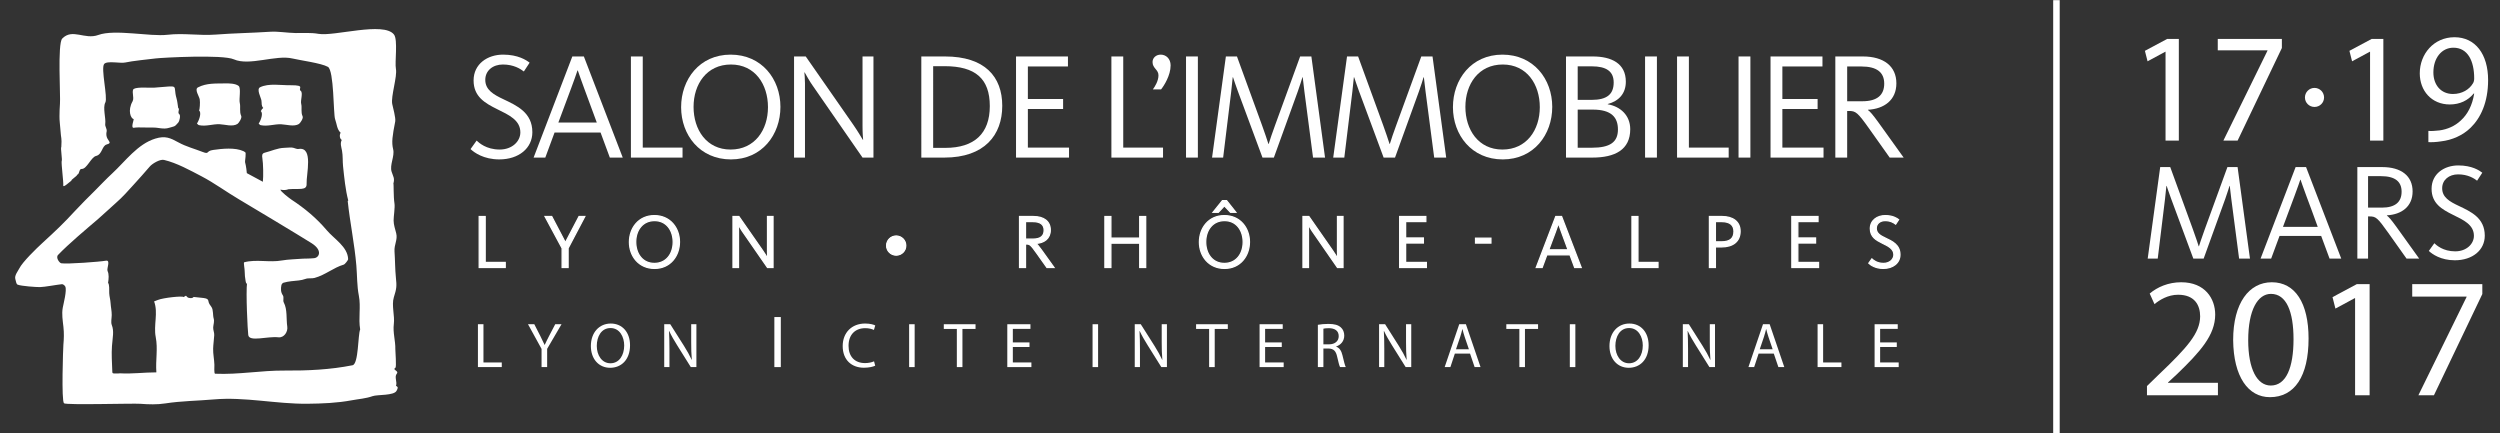 <?xml version="1.0" encoding="utf-8"?>
<!-- Generator: Adobe Illustrator 15.1.0, SVG Export Plug-In . SVG Version: 6.00 Build 0)  -->
<!DOCTYPE svg PUBLIC "-//W3C//DTD SVG 1.1//EN" "http://www.w3.org/Graphics/SVG/1.1/DTD/svg11.dtd">
<svg version="1.1"
	 id="svg2" xmlns:dc="http://purl.org/dc/elements/1.1/" xmlns:rdf="http://www.w3.org/1999/02/22-rdf-syntax-ns#" xmlns:cc="http://creativecommons.org/ns#" xmlns:svg="http://www.w3.org/2000/svg"
	 xmlns="http://www.w3.org/2000/svg" xmlns:xlink="http://www.w3.org/1999/xlink" x="0px" y="0px" width="653.333px"
	 height="113.208px" viewBox="68.5 47.924 653.333 113.208" enable-background="new 68.5 47.924 653.333 113.208"
	 xml:space="preserve">
<rect x="68.5" y="47.924" width="653.333" height="113.208" fill="#333333" stroke="none"/>
<g id="g10" transform="matrix(1.333,0,0,-1.333,0,213.333)">
	<g id="g12" transform="scale(0.1)">
		<path id="path16" fill="#FFFFFF" d="M4539.139,391.513h12.759v849.06h-12.759V391.513z"/>
		<path id="path18" fill="#FFFFFF" d="M776.431,990.393c8.394,1.545,27.048-0.015,36.145,0.396
			c11.865,0.535,21.27-4.277,33.289-0.359c9.47,3.091,9.771,0.894,17.351,9.998c3.025,3.625,4.9,14.502,2.271,16.414
			c-4.585,3.347,1.75,10.181-2.271,12.378c-1.047,6.27-1.545,12.891-3.281,18.823c-8.027,27.466,9.419,24.961-43.784,20.977
			c-9.009-0.659-31.919,1.772-39.631-2.256c-5.757-3.025,1.26-17.38-2.695-24.441c-10.298-18.303-3.362-33.948,1.956-34.805
			C777.171,1007.289,769.312,989.096,776.431,990.393z M1020.98,998.486c1.289-1.025,2.52-2.695,3.918-2.996
			c13.77-2.886,26.492,2.278,40.181,1.743c10.063-0.381,25.459-5.369,34.834,0.571c2.417,1.516,9.06,11.089,7.266,14.897
			c-3.999,8.496-0.82,16.78-2.871,24.836c-1.685,6.584,4.116,21.35-0.93,25.203c-6.138,4.702,10.32,11.191-19.57,11.03
			c-18.303-0.388-43.118,4.431-60.088-3.984c-7.485-3.706,1.729-20.09,2.651-25.759c1.062-6.46-0.688-9.814,3.582-14.81
			c-2.014-1.509-3.589-3.589-4.761-6.255C1029.732,1019.477,1026.553,1007.099,1020.98,998.486L1020.98,998.486z M900.013,998.647
			c1.318-1.077,2.549-2.813,3.933-3.127c13.872-3.003,26.689,2.38,40.444,1.838c10.166-0.417,25.664-5.618,35.098,0.586
			c2.432,1.589,9.133,11.536,7.324,15.535c-4.036,8.855-0.828,17.468-2.9,25.862c-1.721,6.877,2.886,29.063-2.197,33.069
			c-6.189,4.9-18.765,5.112-26.697,4.929c-18.413-0.417-35.881,1.003-52.976-7.749c-7.522-3.867,2.454-17.571,3.406-23.467
			c1.055-6.731-0.022-19.189-1.187-21.965C908.817,1020.532,905.631,1007.634,900.013,998.647z M789.007,449.25
			c16.23-1.252,32.922-1.787,49.036,0.74c31.201,4.849,63.34,5.046,94.966,7.822c61.267,5.339,122.19-9.133,183.545-8.489
			c28.967,0.3,58.257,1.436,86.748,6.76c13.777,2.563,27.839,3.42,41.067,8.145c9.419,3.354,41.931,0.674,46.963,10.503
			c2.512,4.915,3.867,7.17-1.113,9.69c2.9,7.91-3.721,17.307,1.531,23.818c4.841,5.999-9.756,7.2-2.688,11.711
			c2.41,1.538-0.22,32.314-0.132,36.123c0.374,16.853-5.149,33.018-2.952,49.753c2.051,15.718-4.775,37.009,0,52.178
			c5.574,17.666,5.801,21.738,4.021,38.789c-1.67,15.718-1.545,35.486-2.681,50.83c-1.04,13.901,6.526,23.086,3.325,35.867
			c-2.043,8.167-4.995,16.421-5.105,24.91c-0.095,7.566,2.93,25.884,1.699,33.457c-2.205,13.748-1.274,38.921-2.139,39.111
			c2.922,10.708-0.33,13.359-3.45,23.181c-4.299,13.491,6.409,30.476,2.988,44.121c-3.398,13.601-1.414,26.396,4.043,54.412
			c1.377,7.104-4.636,27.898-5.889,34.446c-2.82,14.81,10.195,53.87,7.266,68.672c-2.534,12.788,4.204,57.158-3.816,67.39
			c-20.259,25.869-117.188-4.124-148.059,1.348c-15.103,2.673-29.539,1.311-44.795,1.56c-17.043,0.264-33.765,3.604-50.845,2.476
			c-35.361-2.322-70.393-2.783-105.71-5.493c-32.542-2.498-62.439,3.391-94.915-0.41c-34.08-3.97-103.052,11.462-135.337-0.374
			c-26.851-9.807-50.669,13.55-70.671-6.98c-9.624-9.888-3.12-114.265-4.504-127.734c-0.828-8.196-0.652-16.435-0.923-24.646
			c-0.227-7.244,1.399-19.688,1.787-25.847c1.318-20.984,3.01-13.821,1.787-34.783c-1.912-0.168,2.49-26.638,0.732-26.785
			c-0.93-6.987,3.772-41.104,3.083-47.959c-0.637-6.394,13.828,8.298,16.062,8.914c-2.476,1.377,13,10.32,10.686,11.602
			c5.588,0.879,3.691,11.938,9.382,11.609c9.866-0.623,18.472,23.101,28.074,25.386c12.649,3.047,11.279,19.937,21.094,22.61
			c12.59,3.42,0.242,6.995-0.747,18.171c-0.403,4.739,0.139,3.208,0.623,7.917c0.52,5.046-3.567,9.17-2.856,14.055
			c1.604,11.001-5.229,32.051,0.176,42.063c5.149,9.521-9.148,67.222-2.256,75.564c5.706,6.899,32.271,0.645,41.492,2.908
			c11.001,2.666,48.911,6.731,60.198,8.027c13.455,1.531,130.598,7.91,152.556-1.86c30.227-13.528,82.573,9.448,114.976,1.633
			c14.48-3.523,56.323-8.979,69.39-16.37c12.151-6.841,10.583-92.981,14.099-102.524c3.508-9.529,3.34-19.709,10.92-26.748
			c-2.271-2.82-2.688-11.221,2.131-13.997c-3.582-6.921-0.879-13.594,0.52-21.094c1.89-10.203,0.93-20.391,2.051-30.806
			c2.439-22.456,4.482-45.029,10.151-66.965c-0.051-0.037-0.916-0.703-1.055-0.806c4.409-42.056,13.374-84.214,16.941-126.467
			c1.685-19.988,1.069-39.705,4.944-59.487c4.189-21.416-1.223-44.077,2.549-65.859c-4.578-10.789-2.974-67.83-14.993-70.239
			c-43.381-8.65-88.359-10.767-132.62-10.408c-47.021,0.396-89.875-8.218-136.853-6.211c-2.256,0.103-1.274,14.7-1.348,17.637
			c-0.293,10.466-2.703,20.991-2.446,31.443c0.234,8.848,1.685,17.754,2.139,26.58c0.278,5.442-2.417,10.1-2.029,15.483
			c0.403,5.5,2.659,11.44,0.981,16.956c-1.948,6.526-0.513,16.904-4.241,22.522c-3.354,5.046-5.244,6.299-6.328,12.634
			c-0.791,4.651-8.416,5.083-12.297,5.544c-5.493,0.652-11.001,1.165-16.494,1.729c-2.549-3.354-7.185-2.388-10.576-1.458
			c-1.523,0.425-2.637,2.285-4.424,3.918c-0.659-0.381-2.461-1.421-4.739-2.732c-1.436,2.842-40.093-1.384-50.281-5.603
			c-2.534-1.04-5.127-1.992-7.427-2.864c8.357-22.478-1.384-46.553,3.157-69.822c4.6-23.591-0.542-45.315,1.289-69.294
			c-24.434,0-46.904-3.252-71.331-1.882c-0.132,0.029-4.504-0.52-4.907-0.264c-10.898-0.117-10.005-0.688-10.269,6.585
			c-0.542,14.934-1.685,31.67-0.542,47.278c1.208,16.838,4.453,28.931-0.337,41.016c-2.153,5.405-0.205,13.096-0.139,19.592
			c0.095,7.676-1.772,15.557-2.249,23.357c-0.432,7.361-2.278,12.371-2.659,19.512c-0.366,6.819,0.835,16.187-2.285,20.317
			c1.318,8.13,2.073,16.655-0.989,23.232c-2.175,4.717,6.643,21.98-3.281,20.156c-11.807-2.175-75.996-6.951-87.451-5.061
			c-3.611,0.601-11.331,11.125-6.335,16.37c20.515,21.519,56.733,51.812,77.769,69.763c10.085,8.599,25.92,23.73,36.035,32.527
			c12.371,10.752,23.577,23.357,34.534,35.522c9.624,10.73,22.258,24.463,31.523,35.537c4.424,5.295,19.856,14.846,27.92,12.92
			c25.32-6.042,50.859-20.259,73.828-32.271c24.236-12.671,49.072-30.813,72.62-44.714c24.053-14.18,118.813-71.162,142.529-86.06
			c22.705-14.253,15.22-28.528,5.295-29.568c-10.042-1.055-18.494-0.696-21.775-0.952c-11.587-0.952-29.927-1.428-41.345-3.53
			c-24.053-4.438-50.435,2.783-74.026-3.574c-1.597-0.417,1.157-13.931,0.938-16.743c0-13.733,3.464-32.52,4.753-22.698
			c-2.637-20.061,1.113-94.46,2.322-103.242c1.948-14.033,37.69-1.912,59.084-4.402c11.294-1.296,18.896,11.104,17.395,20.955
			c-2.241,14.795,0.439,33.816-6.812,47.263c-2.3,4.307,1.033,9.924-2.029,14.377c-4.036,5.881-4.036,12.883-2.659,19.6
			c0.374,1.846,2.271,4.285,3.962,4.775c9.932,2.959,19.841,3.398,30.037,4.49c4.46,0.483,8.884,1.472,13.132,2.996
			c6.152,2.205,11.836,0.3,17.966,1.978c21.086,5.764,36.995,20.186,57.092,26.06c2.322,0.667,8.701,8.584,8.643,10.862
			c-0.923,24.338-27.385,39.302-42.195,56.843c-19.805,23.438-43.037,42.737-68.738,59.59c-3.552,2.336-22.456,16.619-21.687,19.783
			c0.571,0.088,7.097-2.461,15.71,0.769c21.687,1.729,36.189-3.193,35.508,10.752c-0.923,18.04,13.843,72.854-15.513,68.174
			c-4.526-0.718-8.621,2.432-13.176,2.739c-5.002,0.344-9.983-0.425-14.978-0.535c-13.374-0.322-25.525-6.335-38.276-9.492
			c-5.984-1.465-5.596-5.977-4.819-10.664c1.743-10.444,2.19-35.845,0.989-46.377c-10.488,5.662-20.955,11.287-31.436,16.926
			c0.176,0.527-1.479,14.583-3.435,21.431c-0.366,1.238,0.916,9.397,0.894,10.693c-0.146,6.965,1.978,8.137-3.787,10.847
			c-16.428,7.749-41.873,5.024-59.539,2.527c-15.366-2.168-6.57-9.492-21.357-3.721c-14.963,5.852-32.168,10.437-46.194,18.164
			c-16.765,9.229-26.477,13.718-45.901,7.793c-34.863-10.664-58.916-44.583-84.58-68.298
			c-11.777-10.862-22.881-22.742-34.241-34.094c-12.81-12.751-26.309-25.979-38.503-39.221
			c-22.918-24.895-36.694-37.91-64.548-63.45c-10.605-9.712-38.745-36.855-44.993-49.746c-2.205-4.57-9.807-13.638-7.632-20.698
			c1.721-5.574,1.582-9.631,4.666-10.891c6.951-2.82,36.211-4.849,43.784-4.753c9.082,0.139,33.801,4.863,42.942,5.706
			c2.117,0.198,5.464-2.439,6.526-4.6c3.538-7.214-3.523-33.721-4.951-41.536c-2.263-12.502-0.029-25.122,1.318-37.603
			c1.34-12.429,0.996-22.705-0.081-35.178c-0.535-6.116-4.146-110.12,1.223-114.558C643.988,446.43,774.791,450.37,789.007,449.25"
			/>
		<path id="path20" fill="#FFFFFF" d="M1453.343,816.369h11.697v-89.993h39.302v-9.902h-50.999V816.369"/>
		<path id="path22" fill="none" stroke="#FFFFFF" stroke-width="2.5" stroke-miterlimit="10" d="M1453.343,816.369h11.697v-89.993
			h39.302v-9.902h-50.999V816.369z"/>
		<path id="path24" fill="#FFFFFF" d="M1615.919,754.274l-33.435,62.095h13.037l26.697-50.999h0.154l26.697,50.999h11.25
			l-32.695-62.095v-37.8h-11.704V754.274"/>
		<path id="path26" fill="none" stroke="#FFFFFF" stroke-width="2.5" stroke-miterlimit="10" d="M1615.919,754.274l-33.435,62.095
			h13.037l26.697-50.999h0.154l26.697,50.999h11.25l-32.695-62.095v-37.8h-11.704V754.274z"/>
		<path id="path28" fill="#FFFFFF" d="M1833.668,766.271c0,22.5-12.744,42.151-36.584,42.151c-23.855,0-36.907-19.351-36.907-41.851
			s12.744-42.144,36.592-42.144C1820.631,724.428,1833.668,743.771,1833.668,766.271z M1747.879,766.271
			c0,27.451,18.149,51.907,48.889,51.907c30.754,0,49.204-24.155,49.204-51.606s-18.149-51.892-48.889-51.892
			C1766.329,714.68,1747.879,738.828,1747.879,766.271"/>
		<path id="path30" fill="none" stroke="#FFFFFF" stroke-width="2.5" stroke-miterlimit="10" d="M1833.668,766.271
			c0,22.5-12.744,42.151-36.584,42.151c-23.855,0-36.907-19.351-36.907-41.851s12.744-42.144,36.592-42.144
			C1820.631,724.428,1833.668,743.771,1833.668,766.271z M1747.879,766.271c0,27.451,18.149,51.907,48.889,51.907
			c30.754,0,49.204-24.155,49.204-51.606s-18.149-51.892-48.889-51.892C1766.329,714.68,1747.879,738.828,1747.879,766.271z"/>
		<path id="path32" fill="#FFFFFF" d="M1950.921,816.369h11.55l47.102-67.646c4.636-6.753,7.5-11.704,9.287-14.7h0.308
			c-0.161,1.956-0.608,6.152-0.608,13.499v68.848h10.803v-99.895h-10.803l-49.351,71.25c-2.988,4.204-5.999,9.749-7.793,12.898
			h-0.308c0.154-1.948,0.601-6.152,0.601-10.957v-73.191h-10.789V816.369"/>
		<path id="path34" fill="none" stroke="#FFFFFF" stroke-width="2.5" stroke-miterlimit="10" d="M1950.921,816.369h11.55
			l47.102-67.646c4.636-6.753,7.5-11.704,9.287-14.7h0.308c-0.161,1.956-0.608,6.152-0.608,13.499v68.848h10.803v-99.895h-10.803
			l-49.351,71.25c-2.988,4.204-5.999,9.749-7.793,12.898h-0.308c0.154-1.948,0.601-6.152,0.601-10.957v-73.191h-10.789V816.369z"/>
		<path id="path36" fill="#FFFFFF" stroke="#FFFFFF" stroke-miterlimit="10" d="M2252.115,759.372c0,10.356,8.408,18.75,18.75,18.75
			c10.356,0,18.75-8.394,18.75-18.75c0-10.349-8.394-18.604-18.75-18.604C2260.523,740.768,2252.115,749.023,2252.115,759.372"/>
		<path id="path38" fill="none" stroke="#FFFFFF" stroke-width="2.5" stroke-miterlimit="10" d="M2252.115,759.372
			c0,10.356,8.408,18.75,18.75,18.75c10.356,0,18.75-8.394,18.75-18.75c0-10.349-8.394-18.604-18.75-18.604
			C2260.523,740.768,2252.115,749.023,2252.115,759.372z"/>
		<path id="path40" fill="#FFFFFF" d="M2539.371,772.116c14.839,0,21.592,6.299,21.592,17.402s-7.2,16.963-22.493,16.963h-14.099
			v-34.365H2539.371z M2512.674,816.369h27.136c20.852,0,33.149-9.741,33.149-26.543c0-16.648-12.136-25.21-28.037-26.104v-0.308
			c1.948-1.348,4.651-4.343,10.496-12.437l24.741-34.504h-13.799l-20.098,28.352c-11.689,16.487-13.499,17.695-20.244,17.695h-1.648
			v-46.047h-11.697V816.369"/>
		<path id="path42" fill="none" stroke="#FFFFFF" stroke-width="2.5" stroke-miterlimit="10" d="M2539.371,772.116
			c14.839,0,21.592,6.299,21.592,17.402s-7.2,16.963-22.493,16.963h-14.099v-34.365H2539.371z M2512.674,816.369h27.136
			c20.852,0,33.149-9.741,33.149-26.543c0-16.648-12.136-25.21-28.037-26.104v-0.308c1.948-1.348,4.651-4.343,10.496-12.437
			l24.741-34.504h-13.799l-20.098,28.352c-11.689,16.487-13.499,17.695-20.244,17.695h-1.648v-46.047h-11.697V816.369z"/>
		<path id="path44" fill="#FFFFFF" d="M2680.04,816.369h11.711v-42.297h56.543v42.297h11.697v-99.895h-11.697v47.695h-56.543
			v-47.695h-11.711V816.369"/>
		<path id="path46" fill="none" stroke="#FFFFFF" stroke-width="2.5" stroke-miterlimit="10" d="M2680.04,816.369h11.711v-42.297
			h56.543v42.297h11.697v-99.895h-11.697v47.695h-56.543v-47.695h-11.711V816.369z"/>
		<path id="path48" fill="#FFFFFF" d="M2910.46,847.578h8.101l18.149-22.954h-10.349l-12.151,12.759l-11.851-12.759h-10.349
			L2910.46,847.578z M2951.109,766.271c0,22.5-12.744,42.151-36.599,42.151c-23.848,0-36.885-19.351-36.885-41.851
			s12.737-42.144,36.584-42.144C2938.065,724.428,2951.109,743.771,2951.109,766.271z M2865.313,766.271
			c0,27.451,18.157,51.907,48.896,51.907c30.754,0,49.204-24.155,49.204-51.606s-18.149-51.892-48.904-51.892
			C2883.763,714.68,2865.313,738.828,2865.313,766.271"/>
		<path id="path50" fill="none" stroke="#FFFFFF" stroke-width="2.5" stroke-miterlimit="10" d="M2910.46,847.578h8.101
			l18.149-22.954h-10.349l-12.151,12.759l-11.851-12.759h-10.349L2910.46,847.578z M2951.109,766.271
			c0,22.5-12.744,42.151-36.599,42.151c-23.848,0-36.885-19.351-36.885-41.851s12.737-42.144,36.584-42.144
			C2938.065,724.428,2951.109,743.771,2951.109,766.271z M2865.313,766.271c0,27.451,18.157,51.907,48.896,51.907
			c30.754,0,49.204-24.155,49.204-51.606s-18.149-51.892-48.904-51.892C2883.763,714.68,2865.313,738.828,2865.313,766.271z"/>
		<path id="path52" fill="#FFFFFF" d="M3068.355,816.369h11.536l47.102-67.646c4.651-6.753,7.5-11.704,9.309-14.7h0.293
			c-0.139,1.956-0.593,6.152-0.593,13.499v68.848h10.803v-99.895h-10.803l-49.351,71.25c-3.01,4.204-6.006,9.749-7.8,12.898h-0.308
			c0.161-1.948,0.608-6.152,0.608-10.957v-73.191h-10.796V816.369"/>
		<path id="path54" fill="none" stroke="#FFFFFF" stroke-width="2.5" stroke-miterlimit="10" d="M3068.355,816.369h11.536
			l47.102-67.646c4.651-6.753,7.5-11.704,9.309-14.7h0.293c-0.139,1.956-0.593,6.152-0.593,13.499v68.848h10.803v-99.895h-10.803
			l-49.351,71.25c-3.01,4.204-6.006,9.749-7.8,12.898h-0.308c0.161-1.948,0.608-6.152,0.608-10.957v-73.191h-10.796V816.369z"/>
		<path id="path56" fill="#FFFFFF" d="M3257.892,816.369h51.292v-9.888h-39.595v-32.109h34.79v-9.902h-34.79v-38.093h40.642v-9.902
			h-52.339V816.369"/>
		<path id="path58" fill="none" stroke="#FFFFFF" stroke-width="2.5" stroke-miterlimit="10" d="M3257.892,816.369h51.292v-9.888
			h-39.595v-32.109h34.79v-9.902h-34.79v-38.093h40.642v-9.902h-52.339V816.369z"/>
		<path id="path60" fill="#FFFFFF" d="M3406.639,764.323h30.161v9.602h-30.161V764.323z"/>
		<path id="path62" fill="none" stroke="#FFFFFF" stroke-width="2.5" stroke-miterlimit="10" d="M3406.639,764.323h30.161v9.602
			h-30.161V764.323z"/>
		<path id="path64" fill="#FFFFFF" d="M3588.104,751.118l-12.605,34.204c-3.157,8.401-4.497,12.598-6.145,17.241h-0.315
			c-1.648-4.944-3.296-9.595-6.138-17.241l-12.751-34.204H3588.104z M3563.949,816.369h11.404l38.401-99.895h-12.751l-9.148,24.749
			H3546.4l-9.148-24.749h-11.55L3563.949,816.369"/>
		<path id="path66" fill="none" stroke="#FFFFFF" stroke-width="2.5" stroke-miterlimit="10" d="M3588.104,751.118l-12.605,34.204
			c-3.157,8.401-4.497,12.598-6.145,17.241h-0.315c-1.648-4.944-3.296-9.595-6.138-17.241l-12.751-34.204H3588.104z
			 M3563.949,816.369h11.404l38.401-99.895h-12.751l-9.148,24.749H3546.4l-9.148-24.749h-11.55L3563.949,816.369z"/>
		<path id="path68" fill="#FFFFFF" d="M3713.341,816.369h11.704v-89.993h39.295v-9.902h-50.999V816.369"/>
		<path id="path70" fill="none" stroke="#FFFFFF" stroke-width="2.5" stroke-miterlimit="10" d="M3713.341,816.369h11.704v-89.993
			h39.295v-9.902h-50.999V816.369z"/>
		<path id="path72" fill="#FFFFFF" d="M3888.58,766.718c17.549,0,24.749,7.207,24.749,20.398c0,11.404-6.599,19.365-24.294,19.365
			h-12.151v-39.763H3888.58z M3865.179,816.369h25.056c20.098,0,35.098-9.595,35.098-28.806c0-19.644-13.499-30.74-36.753-30.74
			h-11.697v-40.349h-11.704V816.369"/>
		<path id="path74" fill="none" stroke="#FFFFFF" stroke-width="2.5" stroke-miterlimit="10" d="M3888.58,766.718
			c17.549,0,24.749,7.207,24.749,20.398c0,11.404-6.599,19.365-24.294,19.365h-12.151v-39.763H3888.58z M3865.179,816.369h25.056
			c20.098,0,35.098-9.595,35.098-28.806c0-19.644-13.499-30.74-36.753-30.74h-11.697v-40.349h-11.704V816.369z"/>
		<path id="path76" fill="#FFFFFF" d="M4026.781,816.369h51.292v-9.888h-39.587v-32.109h34.79v-9.902h-34.79v-38.093h40.635v-9.902
			h-52.339V816.369"/>
		<path id="path78" fill="none" stroke="#FFFFFF" stroke-width="2.5" stroke-miterlimit="10" d="M4026.781,816.369h51.292v-9.888
			h-39.587v-32.109h34.79v-9.902h-34.79v-38.093h40.635v-9.902h-52.339V816.369z"/>
		<path id="path80" fill="#FFFFFF" d="M4177.674,724.868l5.991,8.401c2.256-2.095,9.456-8.84,22.793-8.84
			c12.305,0,20.413,8.093,20.413,16.948c0,12.144-11.411,17.241-22.947,22.947c-12.151,5.999-23.262,12.444-23.262,28.352
			c0,16.355,13.799,25.503,29.106,25.503c14.846,0,22.939-5.398,26.25-7.947l-5.706-8.708c-3.442,2.695-10.188,6.899-20.698,6.899
			c-9.895,0-17.395-5.999-17.395-15.154c0-9.902,8.093-14.546,17.988-19.197c13.206-6.299,28.506-13.052,28.506-32.549
			c0-15.754-13.352-26.843-32.695-26.843C4190.711,714.68,4181.263,721.425,4177.674,724.868"/>
		<path id="path82" fill="none" stroke="#FFFFFF" stroke-width="2.5" stroke-miterlimit="10" d="M4177.674,724.868l5.991,8.401
			c2.256-2.095,9.456-8.84,22.793-8.84c12.305,0,20.413,8.093,20.413,16.948c0,12.144-11.411,17.241-22.947,22.947
			c-12.151,5.999-23.262,12.444-23.262,28.352c0,16.355,13.799,25.503,29.106,25.503c14.846,0,22.939-5.398,26.25-7.947
			l-5.706-8.708c-3.442,2.695-10.188,6.899-20.698,6.899c-9.895,0-17.395-5.999-17.395-15.154c0-9.902,8.093-14.546,17.988-19.197
			c13.206-6.299,28.506-13.052,28.506-32.549c0-15.754-13.352-26.843-32.695-26.843
			C4190.711,714.68,4181.263,721.425,4177.674,724.868z"/>
		<path id="path84" fill="#FFFFFF" d="M1436.388,948.593l11.902,16.67c4.468-4.167,18.757-17.563,45.249-17.563
			c24.412,0,40.488,16.077,40.488,33.64c0,24.119-22.617,34.233-45.549,45.549c-24.104,11.909-46.135,24.712-46.135,56.265
			c0,32.454,27.385,50.618,57.751,50.618c29.48,0,45.549-10.723,52.097-15.791l-11.309-17.263
			c-6.855,5.361-20.251,13.696-41.089,13.696c-19.644,0-34.534-11.917-34.534-30.066c0-19.651,16.084-28.879,35.728-38.108
			c26.191-12.502,56.565-25.898,56.565-64.6c0-31.26-26.499-53.291-64.9-53.291C1462.293,928.349,1443.529,941.745,1436.388,948.593
			"/>
		<path id="path86" fill="#FFFFFF" d="M1683.851,1000.69l-25.012,67.866c-6.248,16.677-8.928,25.012-12.202,34.241h-0.593
			c-3.274-9.814-6.555-19.05-12.202-34.241l-25.313-67.866H1683.851z M1635.921,1130.19h22.617l76.223-198.267h-25.313
			l-18.157,49.124h-90.205l-18.157-49.124h-22.932L1635.921,1130.19"/>
		<path id="path88" fill="#FFFFFF" d="M1750.772,1130.19h23.218V951.567h77.988v-19.644h-101.206V1130.19"/>
		<path id="path90" fill="#FFFFFF" d="M2019.483,1030.764c0,44.648-25.305,83.65-72.634,83.65
			c-47.336,0-73.242-38.401-73.242-83.057c0-44.656,25.313-83.657,72.642-83.657S2019.483,986.108,2019.483,1030.764z
			 M1849.203,1030.764c0,54.463,36.021,103.008,97.046,103.008c61.033,0,97.654-47.944,97.654-102.415
			c0-54.485-36.021-103.008-97.053-103.008C1885.824,928.349,1849.203,976.279,1849.203,1030.764"/>
		<path id="path92" fill="#FFFFFF" d="M2070.599,1130.19h22.932l93.472-134.26c9.229-13.403,14.875-23.225,18.457-29.172h0.593
			c-0.293,3.867-1.194,12.209-1.194,26.792v136.641h21.438V931.923h-21.438l-97.939,141.409
			c-5.947,8.335-11.909,19.358-15.476,25.598h-0.601c0.3-3.867,1.194-12.202,1.194-21.731V931.923h-21.438V1130.19"/>
		<path id="path94" fill="#FFFFFF" d="M2367.142,950.974c57.158,0,87.231,28.286,87.231,81.87c0,53.884-28.279,78.296-88.711,78.296
			h-22.332V950.974H2367.142z M2320.113,1130.19h46.436c78.003,0,112.236-39.587,112.236-96.753
			c0-57.158-34.541-101.514-113.723-101.514h-44.949V1130.19"/>
		<path id="path96" fill="#FFFFFF" d="M2505.782,1130.19h101.807v-19.651H2529v-63.699h69.075v-19.651H2529v-75.622h80.684v-19.644
			h-103.901V1130.19"/>
		<path id="path98" fill="#FFFFFF" d="M2692.755,1130.19h23.218V951.567h78.003v-19.644h-101.221V1130.19"/>
		<path id="path100" fill="#FFFFFF" d="M2785.055,1093.283c0,11.309-11.616,13.396-11.616,25.898c0,8.328,6.855,14.59,16.084,14.59
			c10.107,0,19.343-7.749,19.343-21.138c0-19.651-13.096-40.195-18.75-47.043h-16.077
			C2778.214,1071.252,2785.055,1082.267,2785.055,1093.283"/>
		<path id="path102" fill="#FFFFFF" d="M2839.063,931.923h23.218v198.267h-23.218V931.923z"/>
		<path id="path104" fill="#FFFFFF" d="M2917.191,1130.19h21.738l49.124-134.861c5.94-16.67,8.921-25.305,12.502-36.606h0.586
			c3.274,10.708,6.548,20.244,12.502,36.606l49.116,134.861h22.031l26.799-198.267h-23.518l-16.97,129.8
			c-1.78,14.29-2.681,21.738-3.281,27.678h-0.586c-2.08-6.841-4.475-14.883-8.936-27.378l-47.036-130.1h-22.324l-48.237,130.1
			c-4.746,12.795-7.141,20.537-9.521,27.378h-0.586c-0.601-7.134-1.494-14.883-2.981-28.271l-15.784-129.206h-21.738
			L2917.191,1130.19"/>
		<path id="path106" fill="#FFFFFF" d="M3154.701,1130.19h21.738l49.124-134.861c5.94-16.67,8.921-25.305,12.502-36.606h0.586
			c3.274,10.708,6.548,20.244,12.502,36.606l49.116,134.861h22.031l26.799-198.267h-23.518l-16.97,129.8
			c-1.78,14.29-2.681,21.738-3.281,27.678h-0.586c-2.08-6.841-4.475-14.883-8.936-27.378l-47.036-130.1h-22.324l-48.23,130.1
			c-4.753,12.795-7.148,20.537-9.529,27.378h-0.586c-0.601-7.134-1.494-14.883-2.981-28.271l-15.769-129.206h-21.738
			L3154.701,1130.19"/>
		<path id="path108" fill="#FFFFFF" d="M3532.645,1030.764c0,44.648-25.313,83.65-72.642,83.65s-73.242-38.401-73.242-83.057
			c0-44.656,25.313-83.657,72.642-83.657C3506.739,947.7,3532.645,986.108,3532.645,1030.764z M3362.35,1030.764
			c0,54.463,36.021,103.008,97.053,103.008s97.639-47.944,97.639-102.415c0-54.485-36.013-103.008-97.039-103.008
			C3398.963,928.349,3362.35,976.279,3362.35,1030.764"/>
		<path id="path110" fill="#FFFFFF" d="M3634.913,951.267c35.127,0,50.911,10.723,50.911,35.735
			c0,23.811-12.803,39.001-49.124,39.001h-29.766v-74.736H3634.913z M3634.02,1045.053c30.366,0,43.469,11.008,43.469,34.233
			c0,22.024-14.89,31.553-42.869,31.553h-27.686v-65.786H3634.02z M3584.002,1130.19h52.412c36.907,0,64.885-13.689,64.885-49.417
			c0-23.225-13.689-38.101-35.42-43.762v-0.593c24.404-4.167,44.055-21.438,44.055-48.823c0-40.488-30.073-55.671-74.421-55.671
			h-51.511V1130.19"/>
		<path id="path112" fill="#FFFFFF" d="M3739.012,931.923h23.225v198.267h-23.225V931.923z"/>
		<path id="path114" fill="#FFFFFF" d="M3801.722,1130.19h23.218V951.567h78.003v-19.644h-101.221V1130.19"/>
		<path id="path116" fill="#FFFFFF" d="M3922.272,931.923h23.225v198.267h-23.225V931.923z"/>
		<path id="path118" fill="#FFFFFF" d="M3984.982,1130.19h101.814v-19.651h-78.604v-63.699h69.082v-19.651h-69.082v-75.622h80.691
			v-19.644h-103.901V1130.19"/>
		<path id="path120" fill="#FFFFFF" d="M4165.025,1042.38c29.465,0,42.854,12.502,42.854,34.519c0,22.031-14.29,33.64-44.648,33.64
			h-27.986v-68.159H4165.025z M4112.035,1130.19h53.877c41.382,0,65.793-19.351,65.793-52.69c0-33.047-24.111-50.017-55.664-51.797
			v-0.593c3.86-2.688,9.221-8.628,20.837-24.719l49.116-68.467h-27.393l-39.888,56.265c-23.225,32.754-26.807,35.134-40.181,35.134
			h-3.296v-91.399h-23.21v198.267"/>
		<path id="path122" fill="#FFFFFF" d="M1450.853,605.226h10.847V530.3h35.911v-9.104h-46.758V605.226"/>
		<path id="path124" fill="#FFFFFF" d="M1575.592,521.196v35.662l-26.565,48.369h12.356l11.836-23.188
			c3.245-6.357,5.735-11.47,8.35-17.329h0.249c2.373,5.493,5.244,10.972,8.481,17.329l12.092,23.188h12.341l-28.169-48.245v-35.786
			H1575.592"/>
		<path id="path126" fill="#FFFFFF" d="M1683.873,562.709c0-17.937,9.719-34.028,26.799-34.028c17.197,0,26.931,15.828,26.931,34.9
			c0,16.707-8.73,34.16-26.814,34.16C1692.838,597.741,1683.873,581.159,1683.873,562.709z M1749.058,564.079
			c0-28.909-17.578-44.246-39.016-44.246c-22.185,0-37.771,17.197-37.771,42.627c0,26.682,16.582,44.136,39.016,44.136
			C1734.227,606.596,1749.058,589.018,1749.058,564.079"/>
		<path id="path128" fill="#FFFFFF" d="M1816.09,521.196v84.031h11.851l26.931-42.517c6.226-9.851,11.089-18.699,15.081-27.297
			l0.249,0.125c-1.003,11.228-1.238,21.445-1.238,34.534v35.156h10.21v-84.031h-10.972l-26.675,42.642
			c-5.859,9.346-11.47,18.94-15.703,28.044l-0.381-0.117c0.63-10.605,0.879-20.706,0.879-34.658v-35.911H1816.09"/>
		<path id="path130" fill="#FFFFFF" d="M2031.993,521.196h12.656v98.123h-12.656V521.196z"/>
		<path id="path132" fill="#FFFFFF" d="M2229.681,523.95c-3.992-2-11.968-3.999-22.192-3.999c-23.687,0-41.521,14.956-41.521,42.51
			c0,26.309,17.834,44.136,43.879,44.136c10.481,0,17.08-2.241,19.951-3.743l-2.615-8.855c-4.116,2-9.976,3.501-16.956,3.501
			c-19.695,0-32.791-12.598-32.791-34.658c0-20.574,11.843-33.787,32.292-33.787c6.614,0,13.337,1.377,17.703,3.494L2229.681,523.95
			"/>
		<path id="path134" fill="#FFFFFF" d="M2296.2,521.196h10.854v84.031H2296.2V521.196z"/>
		<path id="path136" fill="#FFFFFF" d="M2389.752,595.998h-25.562v9.229h62.212v-9.229h-25.679v-74.802h-10.972V595.998"/>
		<path id="path138" fill="#FFFFFF" d="M2532.193,560.6h-32.659v-30.3h36.394v-9.104h-47.249v84.031h45.381v-9.104h-34.526v-26.55
			h32.659V560.6"/>
		<path id="path140" fill="#FFFFFF" d="M2655.833,521.196h10.847v84.031h-10.847V521.196z"/>
		<path id="path142" fill="#FFFFFF" d="M2738.539,521.196v84.031h11.843l26.931-42.517c6.226-9.851,11.089-18.699,15.081-27.297
			l0.249,0.125c-0.989,11.228-1.238,21.445-1.238,34.534v35.156h10.217v-84.031h-10.979l-26.667,42.642
			c-5.867,9.346-11.47,18.94-15.71,28.044l-0.374-0.117c0.623-10.605,0.872-20.706,0.872-34.658v-35.911h-10.217"/>
		<path id="path144" fill="#FFFFFF" d="M2884.349,595.998h-25.554v9.229H2921v-9.229h-25.679v-74.802h-10.972V595.998"/>
		<path id="path146" fill="#FFFFFF" d="M3026.783,560.6h-32.659v-30.3h36.394v-9.104h-47.249v84.031h45.381v-9.104h-34.526v-26.55
			h32.659V560.6"/>
		<path id="path148" fill="#FFFFFF" d="M3108.382,565.829h11.089c11.594,0,18.948,6.365,18.948,15.959
			c0,10.854-7.844,15.579-19.314,15.71c-5.244,0-8.972-0.513-10.723-1.011V565.829z M3097.535,604.099
			c5.486,1.128,13.337,1.75,20.815,1.75c11.594,0,19.072-2.117,24.309-6.863c4.233-3.735,6.614-9.463,6.614-15.945
			c0-11.104-6.98-18.464-15.835-21.453v-0.366c6.482-2.256,10.342-8.232,12.334-16.956c2.747-11.719,4.746-19.827,6.489-23.071
			h-11.221c-1.37,2.373-3.252,9.602-5.61,20.076c-2.49,11.587-6.98,15.959-16.831,16.34h-10.217v-36.416h-10.847v82.91"/>
		<path id="path150" fill="#FFFFFF" d="M3217.535,521.196v84.031h11.851l26.917-42.517c6.24-9.851,11.089-18.699,15.088-27.297
			l0.242,0.125c-0.996,11.228-1.238,21.445-1.238,34.534v35.156h10.225v-84.031h-10.979l-26.675,42.642
			c-5.859,9.346-11.47,18.94-15.703,28.044l-0.381-0.117c0.623-10.605,0.872-20.706,0.872-34.658v-35.911H3217.535"/>
		<path id="path152" fill="#FFFFFF" d="M3393.639,556.103l-8.225,24.185c-1.875,5.493-3.12,10.474-4.365,15.337h-0.249
			c-1.245-4.995-2.615-10.093-4.241-15.205l-8.225-24.316H3393.639z M3366.092,547.629l-8.73-26.433h-11.221l28.55,84.031h13.088
			l28.682-84.031h-11.602l-8.965,26.433H3366.092"/>
		<path id="path154" fill="#FFFFFF" d="M3492.574,595.998h-25.562v9.229h62.212v-9.229h-25.686v-74.802h-10.964V595.998"/>
		<path id="path156" fill="#FFFFFF" d="M3591.495,521.196h10.847v84.031h-10.847V521.196z"/>
		<path id="path158" fill="#FFFFFF" d="M3680.814,562.709c0-17.937,9.719-34.028,26.799-34.028c17.197,0,26.931,15.828,26.931,34.9
			c0,16.707-8.73,34.16-26.814,34.16C3689.793,597.741,3680.814,581.159,3680.814,562.709z M3746.014,564.079
			c0-28.909-17.585-44.246-39.023-44.246c-22.2,0-37.771,17.197-37.771,42.627c0,26.682,16.575,44.136,39.009,44.136
			C3731.175,606.596,3746.014,589.018,3746.014,564.079"/>
		<path id="path160" fill="#FFFFFF" d="M3813.046,521.196v84.031h11.836l26.931-42.517c6.24-9.851,11.089-18.699,15.081-27.297
			l0.249,0.125c-1.003,11.228-1.238,21.445-1.238,34.534v35.156h10.217v-84.031h-10.972l-26.675,42.642
			c-5.867,9.346-11.47,18.94-15.71,28.044l-0.374-0.117c0.623-10.605,0.872-20.706,0.872-34.658v-35.911H3813.046"/>
		<path id="path162" fill="#FFFFFF" d="M3989.149,556.103l-8.225,24.185c-1.875,5.493-3.12,10.474-4.365,15.337h-0.249
			c-1.245-4.995-2.615-10.093-4.241-15.205l-8.225-24.316H3989.149z M3961.603,547.629l-8.73-26.433h-11.221l28.55,84.031h13.088
			l28.674-84.031h-11.594l-8.965,26.433H3961.603"/>
		<path id="path164" fill="#FFFFFF" d="M4077.245,605.226h10.847V530.3h35.888v-9.104h-46.736V605.226"/>
		<path id="path166" fill="#FFFFFF" d="M4232.511,560.6h-32.659v-30.3h36.401v-9.104h-47.249v84.031h45.374v-9.104h-34.526v-26.55
			h32.659V560.6"/>
		<path id="path168" fill="#FFFFFF" d="M4813.893,733.84l-43.66,117.759c-4.578,12.4-8.621,24.8-8.621,24.8h-0.542
			c0,0-1.34-13.477-2.688-25.598l-14.29-116.96h-19.673l24.521,179.473h19.673l44.458-122.08
			c5.933-15.894,11.316-33.142,11.316-33.142h0.557c0,0,5.376,17.249,11.309,33.142l44.458,122.08h19.937l24.265-179.473h-21.292
			l-15.359,117.495c-1.611,12.129-2.959,25.063-2.959,25.063h-0.549c0,0-3.765-12.935-8.071-24.8l-42.583-117.759H4813.893"/>
		<path id="path170" fill="#FFFFFF" d="M5035.165,857.538c-5.662,15.088-11.052,30.981-11.052,30.981h-0.542
			c0,0-5.391-16.165-11.038-30.981l-22.91-61.45h68.167C5058.075,796.088,5035.165,857.538,5035.165,857.538z M4966.442,733.84
			h-20.75l68.723,179.473h20.479l68.987-179.473h-22.896l-16.45,44.465c0,0-81.379,0-81.65,0L4966.442,733.84"/>
		<path id="path172" fill="#FFFFFF" d="M5181.781,895.522h-25.342v-61.707h26.96c26.675,0,38.804,11.316,38.804,31.26
			S5209.269,895.522,5181.781,895.522z M5231.901,733.84l-36.108,50.933c-21.021,29.648-24.25,31.794-36.379,31.794h-2.974V733.84
			h-21.006v179.473h48.772c37.456,0,59.561-17.512,59.561-47.703c0-29.912-21.833-45.264-50.391-46.882v-0.535
			c3.486-2.424,8.35-7.822,18.86-22.375l44.458-61.978H5231.901"/>
		<path id="path174" fill="#FFFFFF" d="M5326.515,730.61c-27.48,0-44.465,12.122-50.933,18.318l10.789,15.095
			c4.043-3.779,16.97-15.908,40.95-15.908c22.104,0,36.65,14.568,36.65,30.461c0,21.826-20.479,30.989-41.228,41.228
			c-21.819,10.781-41.763,22.375-41.763,50.933c0,29.37,24.792,45.813,52.273,45.813c26.682,0,41.228-9.705,47.161-14.29
			l-10.239-15.63c-6.204,4.856-18.333,12.4-37.185,12.4c-17.798,0-31.26-10.781-31.26-27.217c0-17.783,14.553-26.14,32.329-34.49
			c23.716-11.316,51.204-23.452,51.204-58.484C5385.263,750.554,5361.283,730.61,5326.515,730.61"/>
		<path id="path176" fill="#FFFFFF" d="M4759.401,1139.389h-0.608l-34.644-18.699l-5.208,20.537l43.528,23.306h22.991V965.27h-26.06
			V1139.389"/>
		<path id="path178" fill="#FFFFFF" d="M4987.462,1164.533v-17.783l-86.748-181.479h-27.905l86.455,176.257v0.623h-97.478v22.383
			H4987.462"/>
		<path id="path180" fill="#FFFFFF" d="M5160.351,1139.389h-0.608l-34.644-18.699l-5.208,20.537l43.528,23.306h22.991V965.27h-26.06
			V1139.389"/>
		<path id="path182" fill="#FFFFFF" d="M5284.496,1098.93c0-24.836,15.015-42.312,38.313-42.312c18.091,0,32.19,8.892,39.243,20.845
			c1.531,2.454,2.454,5.515,2.454,9.807c0,34.028-12.576,60.088-40.774,60.088
			C5300.741,1147.358,5284.496,1127.128,5284.496,1098.93L5284.496,1098.93z M5274.682,984.277c5.83-0.615,12.568,0,21.76,0.916
			c15.637,2.146,30.359,8.584,41.689,19.321c13.191,11.946,22.69,29.414,26.375,53.027h-0.923
			c-11.03-13.491-26.982-21.46-46.897-21.46c-35.874,0-58.865,26.982-58.865,61.011c0,37.698,27.29,70.796,68.064,70.796
			c40.767,0,65.911-33.098,65.911-83.987c0-43.828-14.722-74.487-34.343-93.494c-15.33-15.022-36.482-24.221-57.942-26.675
			c-9.8-1.531-18.391-1.838-24.829-1.531V984.277"/>
		<path id="path184" fill="#FFFFFF" d="M4722.985,465.927v18.105l23.115,22.456c55.664,52.976,80.793,81.13,81.145,113.98
			c0,22.126-10.745,42.576-43.264,42.576c-19.768,0-36.196-10.056-46.26-18.435l-9.375,20.779
			c15.088,12.751,36.541,22.134,61.677,22.134c46.934,0,66.724-32.19,66.724-63.362c0-40.232-29.172-72.737-75.103-116.997
			l-17.432-16.091v-0.674h97.888v-24.47H4722.985"/>
		<path id="path186" fill="#FFFFFF" d="M4921.464,573.879c0-56.66,17.439-88.843,44.246-88.843c30.183,0,44.59,35.193,44.59,90.857
			c0,53.628-13.748,88.835-44.26,88.835C4940.236,664.728,4921.464,633.212,4921.464,573.879z M5039.801,577.233
			c0-74.106-27.488-114.998-75.769-114.998c-42.568,0-71.396,39.895-72.07,111.973c0,73.088,31.523,113.313,75.762,113.313
			C5013.654,687.521,5039.801,646.623,5039.801,577.233"/>
		<path id="path188" fill="#FFFFFF" d="M5130.995,656.342h-0.659l-37.881-20.449l-5.706,22.456l47.6,25.481h25.144V465.927h-28.499
			V656.342"/>
		<path id="path190" fill="#FFFFFF" d="M5380.443,683.83v-19.446l-94.871-198.457h-30.498l94.526,192.766v0.659h-106.597v24.478
			H5380.443"/>
		<path id="path192" fill="#FFFFFF" d="M5032.689,1049.799c0,10.349,8.401,18.75,18.75,18.75c10.356,0,18.75-8.401,18.75-18.75
			s-8.394-18.596-18.75-18.596C5041.09,1031.203,5032.689,1039.45,5032.689,1049.799"/>
	</g>
</g>
</svg>

